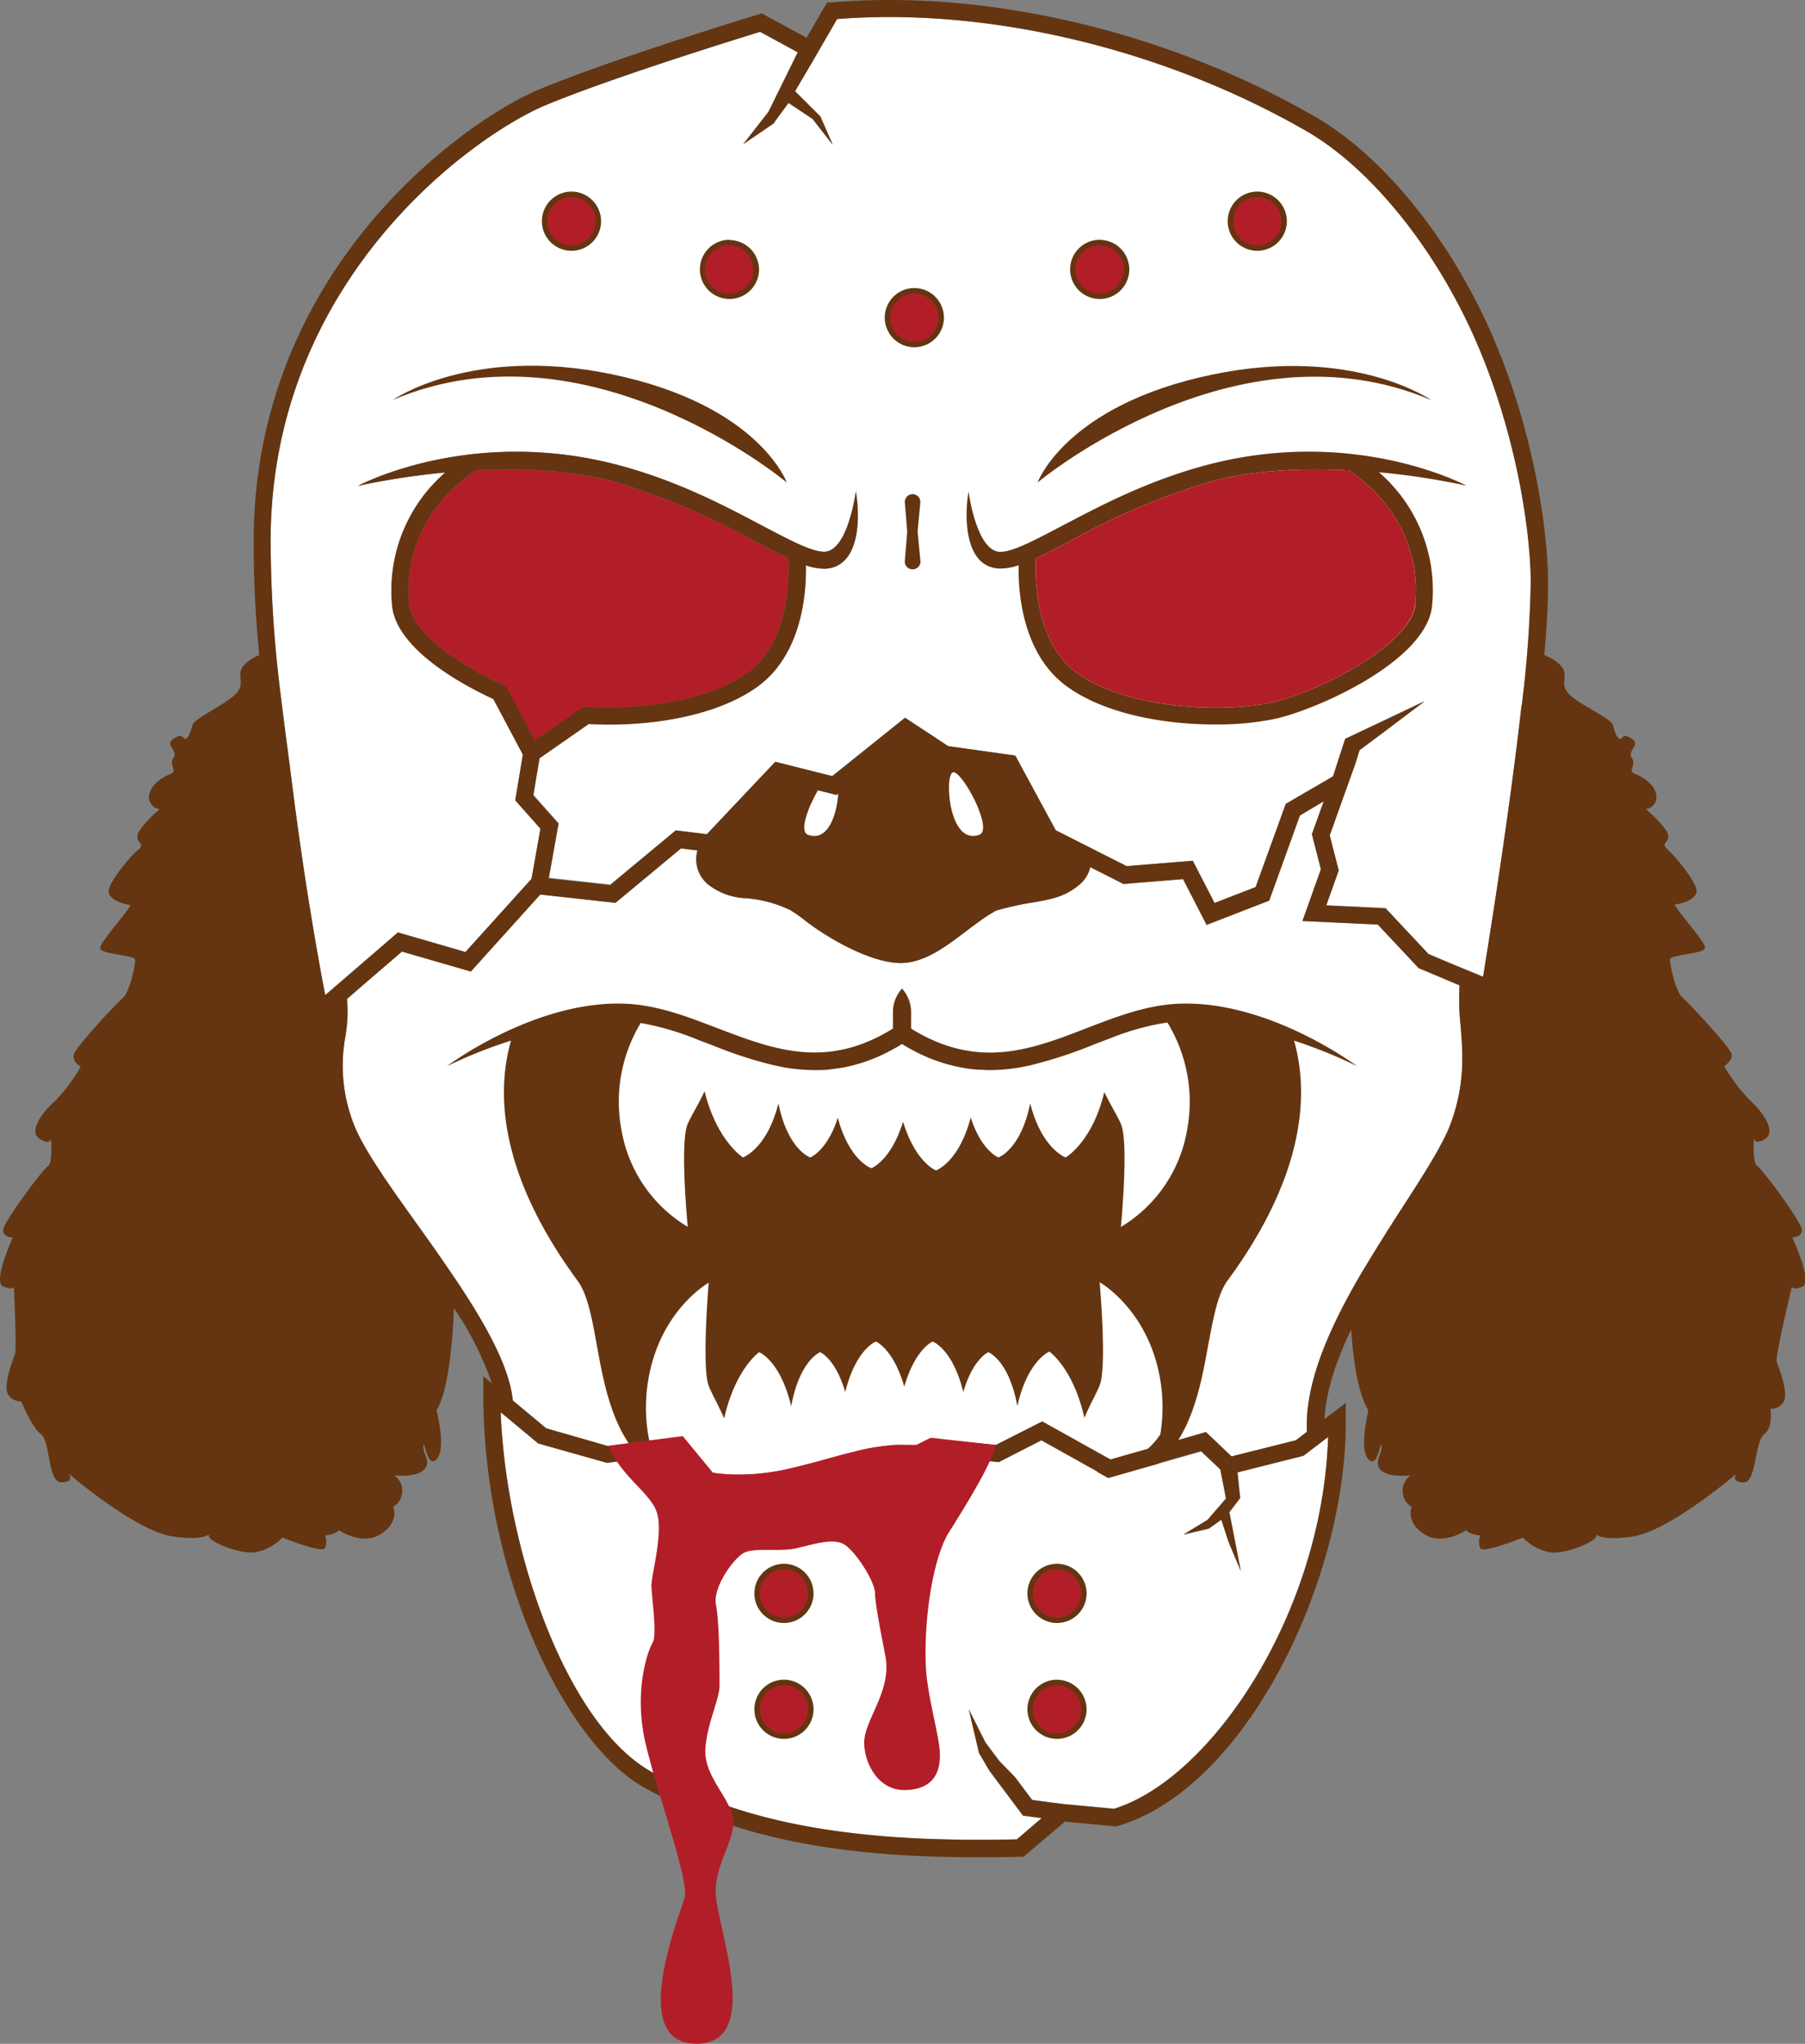 <svg id="Layer_2" data-name="Layer 2" xmlns="http://www.w3.org/2000/svg" viewBox="0 0 254.44 288"><rect x="0" y="0" width="254.44" height="288" fill="#808080" stroke="none"/><defs><style>.cls-1{fill:#fff;}.cls-2{fill:#643510;}.cls-3{fill:#b21e28;}</style></defs><title>cujo_1</title><path class="cls-1" d="M204.48,158.36c-1.07,2.9-3.7,7-6.74,11.71-1.95,3-4,6.27-6,9.62-4.3,7.38-7.84,15.19-7.51,22.07l-1.55,1.19-9.08,2.28L170,201.8l-13.46,3.85-9.62-5.36-6.56,3.32-9.19-.89-11.95,6-5.85-1.1-6.83,3-4,3.44v-4l-6.3-7.63-10.51,1.35L77,201.27l-4.71-3.92c-.54-5.34-4.69-12.19-9.32-18.9-1.35-2-2.76-3.95-4.12-5.86-3.95-5.51-7.67-10.72-9-14.23a22.57,22.57,0,0,1-1.17-12.26,20.7,20.7,0,0,0,.24-5.34l2.42-2.1,5.32-4.57,9.71,2.81,9.79-10.85,10.6,1.17L96,119.55l2.32.29a4.58,4.58,0,0,0,1.69,4.94,9.34,9.34,0,0,0,5.27,1.8,17.75,17.75,0,0,1,6.1,1.65,22.44,22.44,0,0,1,2.31,1.64c3.09,2.36,9.06,5.83,13.27,5.83,4,0,7.55-3.33,10.76-5.62a22.58,22.58,0,0,1,2.71-1.77,44,44,0,0,1,5.15-1.14c2.5-.43,4.47-.78,6.42-2.38a4.57,4.57,0,0,0,1.69-2.6l4.68,2.37,8.4-.68,3.32,6.45,8.82-3.42,4.33-12,3.36-2-1.67,4.64,1.27,4.94-2.6,7.29,10.62.5,5.76,6.14,3.59,1.51,2.18.92a31.5,31.5,0,0,0,.13,5.51C206.21,148.31,206.57,152.73,204.48,158.36Z"/><path class="cls-2" d="M182.42,146.64c2.8,10-.41,21.64-9.41,33.85-1.39,1.9-2,5.39-2.7,9.07-1.31,7.24-3,16.23-11.48,19.3-8.08,2.9-15.27.93-21.62-.8-3.54-1-6.88-1.89-10-1.89s-6.48.92-10,1.89c-4,1.1-8.34,2.28-13,2.28a25.12,25.12,0,0,1-8.59-1.48c-8.54-3.07-10.17-12.06-11.49-19.3-.66-3.68-1.3-7.17-2.7-9.07-9-12.22-12.22-23.85-9.4-33.85A67.24,67.24,0,0,0,63,150.24c.71-.54,12.82-9.35,25.24-8.8,4.47.2,8.75,1.85,12.88,3.44,7.89,3,15.35,5.89,24.75.06v-2.33a5,5,0,0,1,1.1-3.1l.18-.22.18.22a4.89,4.89,0,0,1,1.1,3.1v2.33c9.41,5.82,16.88,3,24.75-.06,4.14-1.59,8.41-3.24,12.88-3.44,12.42-.55,24.52,8.27,25.24,8.8A67.52,67.52,0,0,0,182.42,146.64Z"/><path class="cls-1" d="M167.35,159.16A19.83,19.83,0,0,1,158,172.9s1.16-11.91,0-14.54c-.48-1.12-1.49-2.7-2.33-4.48-1.69,7.07-5.45,9.22-5.45,9.22s-3.35-1.17-5-7.61c-1.32,6.52-4.48,7.61-4.48,7.61s-2.4-.92-3.9-5.64c-1.68,6.37-4.9,7.47-4.9,7.47s-2.9-1.11-4.64-6.88c-1.69,5.52-4.47,6.57-4.47,6.57s-3.08-1-4.73-7.11c-1.5,4.69-3.89,5.59-3.89,5.59s-3.16-1.08-4.48-7.62c-1.62,6.45-5,7.62-5,7.62s-3.68-2.33-5.41-9.33c-.84,1.82-1.87,3.44-2.37,4.59-1.16,2.62,0,14.52,0,14.52a19.78,19.78,0,0,1-9.36-13.73,21.42,21.42,0,0,1,2.73-15,40.08,40.08,0,0,1,8.14,2.4l1.76.66.33.13a58.84,58.84,0,0,0,8.59,2.78l1.34.28a26,26,0,0,0,4.37.39c.75,0,1.5,0,2.27-.11s1.4-.18,2.11-.32a23.59,23.59,0,0,0,6.75-2.56c.38-.2.78-.43,1.17-.68.47.29.93.56,1.39.8a23.41,23.41,0,0,0,7.16,2.54,20,20,0,0,0,2.09.27c.56,0,1.12.06,1.68.06a25.34,25.34,0,0,0,5-.51c.46-.09.9-.19,1.35-.31a63.67,63.67,0,0,0,8.32-2.76l.33-.13,2-.76a36.59,36.59,0,0,1,8.09-2.24A21.44,21.44,0,0,1,167.35,159.16Z"/><path class="cls-1" d="M163.56,202.13a11.3,11.3,0,0,1-5.59,4.34,21.54,21.54,0,0,1-4.31,1.08c-.47.08-.94.13-1.41.17a30.2,30.2,0,0,1-9.33-.82l-.27-.06c-1.62-.37-3.2-.8-4.78-1.24l-1.16-.32-2-.52a35.79,35.79,0,0,0-6.05-1.08c-.5,0-1-.05-1.49-.05l-.87,0a30.91,30.91,0,0,0-6.06,1c-.65.15-1.31.33-2,.51l-1.77.48c-1.38.38-2.75.75-4.15,1.1l-1.11.25a30.82,30.82,0,0,1-8.5.8q-.71,0-1.41-.11a23.3,23.3,0,0,1-4.92-1.17,11.13,11.13,0,0,1-4.82-3.33,23.17,23.17,0,0,1-.18-8.68c1.63-9.87,8.52-13.73,8.52-13.73s-1,11.91,0,14.54c.46,1.15,1.4,2.76,2.18,4.59,1.57-7,4.93-9.34,4.93-9.34s3,1.17,4.52,7.63c1.2-6.55,4.09-7.63,4.09-7.63s2.17.92,3.53,5.62c1.5-6.08,4.32-7.12,4.32-7.12s2.46,1,4,6.36c1.53-5.33,4-6.36,4-6.36s2.82,1,4.32,7.12c1.36-4.7,3.53-5.62,3.53-5.62s2.88,1.08,4.09,7.58c1.47-6.48,4.52-7.66,4.52-7.66s3.36,2.33,4.93,9.33c.76-1.82,1.69-3.44,2.15-4.57,1.06-2.64,0-14.54,0-14.54s6.89,3.86,8.54,13.73A23.43,23.43,0,0,1,163.56,202.13Z"/><path class="cls-1" d="M183.76,205.15l-9.29,2.34.37,3.61-1.52,2,1.61,8.29-1.74-4.15-1-3.08-1.75,1.25-3.57.85,3.39-2.06,2.6-2.95-.8-4.13-2.73-2.58-13.11,3.74L146.85,203l-6,3.07-9.2-.9-12,6-5.94-1.1-6,2.58-7.54,6.62v-8.42l-4.9-5.95-9.68,1.25-9.68-2.73L70.58,199c.72,19.45,9.35,44.26,21.5,50.81,9.15,4.93,18.6,10,51.25,9.37l3.5-3-2.64-.35-2.61-3.49-2.16-2.89h0L138,247l-1.44-6.16,2.35,4.68,2,2.66,2.17,2.22,2.41,3.23,4.33.56,7.22.67c13.75-4.25,29.4-27.62,30.17-52.39ZM149,244.27a3.4,3.4,0,1,1,3.39-3.39A3.39,3.39,0,0,1,149,244.27Z"/><path class="cls-1" d="M184.15,18.47C164,6.87,139.34,1,118,2.68L114.6,8.55l-2.54,4.32,3.57,3.56,1.75,4-2.85-3.66-3.39-2.25L109,17.42l-4.25,2.9,3.55-4.54,4.14-8.41-5.31-2.89c-3.13,1-20.72,6.4-30.15,10.3-9.93,4.13-38.39,24.1-38.83,60.67a174.25,174.25,0,0,0,1.49,23c.29,2.42.6,4.78.9,7.06.2,1.58.41,3.14.6,4.65,1.83,14.62,3.87,25.7,4.71,30.05l4.77-4.11,5.47-4.72,9.52,2.76,9.31-10.3c.24-1.32.82-4.57,1.27-7.08l-3.55-4,1.07-6.44L69.55,98.5c-6.44-3-13.69-7.78-14.26-13.08a22,22,0,0,1,7.48-18.84,105.24,105.24,0,0,0-12.3,1.88c.72-.38,16.45-8.49,37.17-2.78,8.39,2.31,15.06,5.94,20,8.51,4.14,2.18,7.4,3.9,9,3.51,3-.76,4-8.44,4-8.44.55,3.06.73,9.73-3.45,10.77a4.41,4.41,0,0,1-1.07.12,8.3,8.3,0,0,1-2.52-.47c.08,3.48-.4,12.45-6.82,17.09-5.44,3.93-13.84,5.35-20.88,5.35-1,0-2,0-2.9-.08l-6.91,4.78L75.2,112l3.56,4-.11.58c-.7,3.9-1.07,6-1.28,7.11l8.66.95L95.26,117l4.38.54,9.65-10.2,8,2,10.26-8.2,6.07,4,9.46,1.33L148.82,117l10,5.06,9.32-.76,3.07,5.95L177,125l4.25-11.76,6.66-3.87,1.71-5.29,5-2.36,6.19-2.94-6.16,4.65-3,2.24-.58,1.86-3.63,10.15,1.27,4.94-1.76,4.93,8.36.4,6.09,6.48,2.84,1.2,4.84,2c.85-5.23,3.74-23.17,5.43-38.29a163.32,163.32,0,0,0,1.26-17.52c-.07-7.81-2.21-21.53-8-34.44S193,23.57,184.15,18.47Z"/><circle class="cls-3" cx="110.51" cy="224.54" r="3.79"/><path class="cls-2" d="M110.51,221.14a3.4,3.4,0,1,1-3.4,3.4,3.4,3.4,0,0,1,3.4-3.4m0-.78a4.17,4.17,0,1,0,4.17,4.17,4.18,4.18,0,0,0-4.17-4.17Z"/><circle class="cls-3" cx="128.89" cy="44.77" r="3.79"/><path class="cls-2" d="M128.89,41.37a3.4,3.4,0,1,1-3.4,3.4,3.4,3.4,0,0,1,3.4-3.4m0-.78a4.17,4.17,0,1,0,4.17,4.17,4.18,4.18,0,0,0-4.17-4.17Z"/><circle class="cls-3" cx="155.01" cy="37.97" r="3.79"/><path class="cls-2" d="M155,34.57a3.4,3.4,0,1,1-3.4,3.4,3.4,3.4,0,0,1,3.4-3.4m0-.78A4.17,4.17,0,1,0,159.19,38,4.18,4.18,0,0,0,155,33.8Z"/><circle class="cls-3" cx="177.23" cy="31.17" r="3.79"/><path class="cls-2" d="M177.23,27.78a3.4,3.4,0,1,1-3.4,3.4,3.4,3.4,0,0,1,3.4-3.4m0-.78a4.17,4.17,0,1,0,4.17,4.17A4.18,4.18,0,0,0,177.23,27Z"/><circle class="cls-3" cx="102.78" cy="37.97" r="3.79"/><path class="cls-2" d="M102.78,34.57a3.4,3.4,0,1,1-3.4,3.4,3.4,3.4,0,0,1,3.4-3.4m0-.78A4.17,4.17,0,1,0,107,38a4.18,4.18,0,0,0-4.17-4.17Z"/><circle class="cls-3" cx="80.56" cy="31.17" r="3.79"/><path class="cls-2" d="M80.56,27.78a3.4,3.4,0,1,1-3.4,3.4,3.4,3.4,0,0,1,3.4-3.4m0-.78a4.17,4.17,0,1,0,4.17,4.17A4.18,4.18,0,0,0,80.56,27Z"/><circle class="cls-3" cx="110.51" cy="240.87" r="3.79"/><path class="cls-2" d="M110.51,237.47a3.4,3.4,0,1,1-3.4,3.4,3.4,3.4,0,0,1,3.4-3.4m0-.78a4.17,4.17,0,1,0,4.17,4.17,4.18,4.18,0,0,0-4.17-4.17Z"/><circle class="cls-3" cx="148.98" cy="240.87" r="3.79"/><path class="cls-2" d="M149,237.47a3.4,3.4,0,1,1-3.4,3.4,3.4,3.4,0,0,1,3.4-3.4m0-.78a4.17,4.17,0,1,0,4.17,4.17A4.18,4.18,0,0,0,149,236.7Z"/><circle class="cls-3" cx="148.98" cy="224.54" r="3.79"/><path class="cls-2" d="M149,221.14a3.4,3.4,0,1,1-3.4,3.4,3.4,3.4,0,0,1,3.4-3.4m0-.78a4.17,4.17,0,1,0,4.17,4.17,4.18,4.18,0,0,0-4.17-4.17Z"/><path class="cls-2" d="M169.53,65.68c-8.4,2.31-15.06,5.94-20,8.51-4.14,2.18-7.4,3.9-9,3.51-3-.76-4-8.44-4-8.44C136,72.32,135.83,79,140,80a4.41,4.41,0,0,0,1.07.12,8.3,8.3,0,0,0,2.52-.47c-.08,3.48.4,12.45,6.82,17.09,5.44,3.93,13.84,5.35,20.88,5.35a40.72,40.72,0,0,0,8.42-.79c5.77-1.25,21.33-8.06,22.16-15.91a22,22,0,0,0-7.48-18.84,102.7,102.7,0,0,1,12.33,1.89S190.74,59.83,169.53,65.68Zm30,19.49C198.89,90.82,186,97.51,179.2,99c-7,1.52-20.35.91-27.38-4.16-6.32-4.58-5.88-14.73-5.79-16.15,1.37-.64,2.9-1.45,4.65-2.36A99.31,99.31,0,0,1,170.18,68c6.31-1.81,13.55-2.06,19.91-1.73C196.77,70.71,200.27,77.74,199.49,85.16Z"/><path class="cls-3" d="M199.49,85.16C198.89,90.82,186,97.51,179.2,99c-7,1.52-20.35.91-27.38-4.16-6.32-4.58-5.88-14.73-5.79-16.15,1.37-.64,2.9-1.45,4.65-2.36A99.31,99.31,0,0,1,170.18,68c6.31-1.81,13.55-2.06,19.91-1.73C196.77,70.71,200.27,77.74,199.49,85.16Z"/><path class="cls-2" d="M146.26,68s3.92-10.91,24.65-15.22c19.83-4.12,30.87,3.61,30.87,3.61C174.39,44.69,146.54,67.73,146.26,68Z"/><path class="cls-3" d="M57.68,85.16c.43,4.09,7.31,8.73,13.64,11.53.56,2.3,4.06,7.68,4.06,7.68s5.54-3.11,6.9-4.78c7.27.56,17.3-.6,23.06-4.76,6.32-4.58,5.88-14.73,5.79-16.15-1.37-.64-2.9-1.45-4.65-2.36A99.31,99.31,0,0,0,87,68c-6.31-1.81-13.55-2.06-19.91-1.73C60.4,70.71,56.9,77.74,57.68,85.16Z"/><path class="cls-2" d="M110.91,68S107,57.05,86.26,52.74c-19.83-4.12-30.87,3.61-30.87,3.61C82.78,44.69,110.63,67.73,110.91,68Z"/><path class="cls-2" d="M128.64,80.23h0A1.1,1.1,0,0,1,127.55,79l.33-4a1.1,1.1,0,0,0,0-.18l-.33-4a1.1,1.1,0,0,1,1.09-1.19h0a1.1,1.1,0,0,1,1.09,1.2l-.37,3.94a1.1,1.1,0,0,0,0,.21l.37,3.94A1.1,1.1,0,0,1,128.64,80.23Z"/><path class="cls-2" d="M252.65,174.37s1.35,0,1.35-1.06-5.55-8.54-6.29-9-.46-3.9-.46-3.9.16,1.06,1.65,0-.45-3.74-2.25-5.4a23.91,23.91,0,0,1-3.6-4.79s1.2-.75,1.06-1.65-5.86-7.05-6.9-7.95-1.8-4.64-1.8-5.4,4.94-.75,4.94-1.69-4.79-6.1-4.19-6.1,2.86-.6,3-1.77-2.84-4.82-4-5.86,0-.9,0-2S232,114,232,114a1.66,1.66,0,0,0,1.5-1.69c0-1.55-1.8-2.8-3-3.25s.27-1.2-.47-2.25,1.34-1.8,0-2.7-1.2,0-1.66,0-.74-1-1-1.94-4.68-2.84-6.17-4.34,0-2.55-1.06-3.89a5.81,5.81,0,0,0-2.45-1.62c.36-4,.55-7.61.53-10.38-.07-8.05-2.27-22.15-8.19-35.41s-15.21-24.64-24.64-30.08C164.61,4.45,139.12-1.56,117.19.35l-.61,0L113.7,5.32l-6.32-3.43-.47.14c-.19.06-20.41,6.21-30.83,10.54s-39.86,25-40.32,62.85a157.68,157.68,0,0,0,.79,16.91,5.63,5.63,0,0,0-2.29,1.55c-1,1.34.44,2.39-1,3.88s-5.8,3.46-6.09,4.35-.61,2-1.06,2-.3-.9-1.65,0,.75,1.64,0,2.7.73,1.8-.46,2.26-3,1.7-3,3.25a1.67,1.67,0,0,0,1.5,1.69s-3.14,2.73-3.14,3.84,1.2,1,0,2-4.19,4.7-4.05,5.86,2.4,1.78,3,1.78-4.19,5.16-4.19,6.1,4.94.93,4.94,1.69-.75,4.5-1.8,5.4-6.73,7-6.88,8,1,1.64,1,1.64a24.09,24.09,0,0,1-3.6,4.8C6,156.68,4,159.39,5.54,160.44s1.65,0,1.65,0,.3,3.44-.44,3.89-6.31,7.95-6.31,9,1.35,1.06,1.35,1.06-2.84,6.28-1.35,6.89,1.51,0,1.51,0,.44,8.85.15,9.59-1.8,4.65-.9,5.71a2.1,2.1,0,0,0,1.8.89s1.44,3.6,2.79,4.64.9,6.76,2.86,6.76c1.79,0,1.17-1,1.06-1.18.57.48,9.58,8.09,14.66,8.82,5.26.75,4.95-.75,5.1,0s4,2.4,6.29,2.25a7,7,0,0,0,4.05-2.1s5.54,2.24,6,1.5a2.29,2.29,0,0,0,0-1.79s1.49-.15,1.94-.75c0,0,3.12,2.14,5.72.67s2.17-3.57,1.95-3.95a2.65,2.65,0,0,0,.17-4.44c4.05.32,4.65-1.13,4.63-1.85s-.78-1.83-.48-2.58c.46,1.43.79,2.89,1.61,2.32s1.25-2.52.19-7.08c1.76-2.73,2.3-10.58,2.45-14.38a45.25,45.25,0,0,1,5.35,10.6l-1.21-1v2.56C68.14,222.3,79.93,246,91,252c10.45,5.65,23.32,9.71,46.54,9.71,2,0,4.12,0,6.31-.07h.43l5.84-4.95,7.22.68.22-.06c18.34-5.41,32.34-35.21,32.14-57.23l0-2.39-3,2.28c.21-4,1.69-8.28,3.77-12.64.21,3.25.79,8.86,2.42,11.39-1,4.57-.64,6.52.19,7.08s1.17-.89,1.61-2.32c.3.75-.42,1.72-.47,2.58s.57,2.17,4.63,1.85a2.64,2.64,0,0,0,.17,4.44c-.23.37-.65,2.47,1.94,3.95s5.72-.68,5.72-.68c.46.61,2,.76,2,.76a2.21,2.21,0,0,0,0,1.79c.44.75,6-1.5,6-1.5a7,7,0,0,0,4,2.1c2.25.16,6.15-1.5,6.3-2.24s-.15.74,5.1,0c5.09-.74,14.1-8.35,14.66-8.83-.09.16-.71,1.18,1.08,1.18s1.5-5.7,2.84-6.74.9-3.6.9-3.6a2.12,2.12,0,0,0,1.79-.9c.9-1.06-.6-5-.89-5.69s2.14-10.65,2.14-10.65,0,.6,1.49,0S252.65,174.37,252.65,174.37ZM187.22,202.5c-.77,24.78-16.42,48.15-30.17,52.39l-7.22-.67-4.33-.57-2.42-3.22-2.17-2.22-2-2.66-2.35-4.68L138,247l1.44,2.47v0l2.16,2.89,2.61,3.49,2.64.35-3.5,3c-29.11.69-42.1-4.43-51.25-9.37C79.93,243.31,71.3,218.5,70.58,199l5.27,4.39,9.68,2.73,9.68-1.24,4.91,5.95v8.41l7.54-6.62,6-2.58,5.94,1.1,12-6,9.2.9,6-3.07,9.37,5.23,13.11-3.74,2.73,2.58.8,4.12-2.6,3-3.39,2.07,3.57-.85,1.76-1.25,1,3.08,1.74,4.15-1.61-8.28,1.52-2-.37-3.61,9.3-2.34Zm17.26-44.14c-1.07,2.9-3.7,7-6.74,11.71-1.95,3-4,6.27-6,9.62-4.3,7.38-7.84,15.19-7.51,22.07l-1.55,1.19-9.08,2.28L170,201.8l-13.46,3.85-9.62-5.36-6.56,3.32-9.19-.89-11.95,6-5.85-1.1-6.83,3-4,3.44v-4l-6.3-7.63-10.51,1.35L77,201.27l-4.71-3.92c-.54-5.34-4.69-12.19-9.32-18.9-1.35-2-2.76-3.95-4.12-5.86-3.95-5.51-7.67-10.72-9-14.23a22.57,22.57,0,0,1-1.17-12.26,20.7,20.7,0,0,0,.24-5.34l2.42-2.1,5.32-4.57,9.71,2.81,9.79-10.85,10.6,1.17L96,119.55l2.32.29a4.58,4.58,0,0,0,1.69,4.94,9.34,9.34,0,0,0,5.27,1.8,17.75,17.75,0,0,1,6.1,1.65,22.44,22.44,0,0,1,2.31,1.64c3.09,2.36,9.06,5.83,13.27,5.83,4,0,7.55-3.33,10.76-5.62a22.58,22.58,0,0,1,2.71-1.77,44,44,0,0,1,5.15-1.14c2.5-.43,4.47-.78,6.42-2.38a4.57,4.57,0,0,0,1.69-2.6l4.68,2.37,8.4-.68,3.32,6.45,8.82-3.42,4.33-12,3.36-2-1.67,4.64,1.27,4.94-2.6,7.29,10.62.5,5.76,6.14,3.59,1.51,2.18.92a31.5,31.5,0,0,0,.13,5.51C206.21,148.31,206.57,152.73,204.48,158.36Zm10-59c-1.69,15.12-4.58,33.06-5.43,38.29l-4.85-2-2.84-1.2L195.31,128l-8.36-.4,1.76-4.93-1.27-4.94,3.63-10.14.57-1.86,3-2.24,6.17-4.65-6.19,2.94-5,2.36-1.72,5.29-6.66,3.88L177,125l-5.79,2.24-3.07-5.95-9.32.76-10-5.06-5.69-10.52-9.46-1.33-6.07-4L117.82,109l-.48.38-.53-.13-7.52-1.9-9.65,10.21-4.38-.54L86,124.73l-8.66-.95c.22-1.12.58-3.22,1.28-7.11l.11-.57-3.56-4,.86-5.23L83,102c.93.06,1.9.09,2.9.09,7,0,15.44-1.41,20.88-5.34,6.42-4.64,6.9-13.62,6.82-17.09a8.44,8.44,0,0,0,2.52.47,4.4,4.4,0,0,0,1.07-.12c4.19-1,4-7.7,3.45-10.76,0,0-1,7.68-4,8.44-1.58.38-4.85-1.34-9-3.52-4.89-2.58-11.56-6.2-20-8.51C66.92,60,51.19,68.08,50.47,68.46a106.14,106.14,0,0,1,12.3-1.88,22,22,0,0,0-7.49,18.84c.57,5.3,7.82,10.12,14.26,13.08l4.16,7.84-1.07,6.44,3.55,4c-.45,2.5-1,5.76-1.27,7.08l-9.3,10.3-9.52-2.76-5.47,4.72-4.78,4.12c-.84-4.36-2.87-15.43-4.71-30.06-.19-1.51-.39-3.07-.6-4.65-.3-2.28-.61-4.64-.9-7.06a175,175,0,0,1-1.48-23.05C38.6,38.89,67.06,18.91,77,14.79c9.43-3.9,27-9.34,30.15-10.31l5.31,2.89-4.14,8.41-3.55,4.54,4.25-2.9,2.14-2.93,3.39,2.26,2.85,3.66-1.75-4-3.57-3.56,2.54-4.32L118,2.69C139.34,1,164,6.87,184.16,18.47c8.87,5.1,17.93,16.21,23.63,29s7.91,26.63,8,34.45A161.11,161.11,0,0,1,214.52,99.41ZM71.33,96.7C65,93.89,58.11,89.26,57.68,85.16c-.78-7.43,2.72-14.45,9.4-18.9,6.35-.33,13.6-.09,19.91,1.72a99.5,99.5,0,0,1,19.5,8.33c1.75.91,3.29,1.72,4.65,2.36.08,1.43.53,11.57-5.79,16.15-5.77,4.16-15.8,5.31-23.06,4.76l-6.91,4.78Z"/><path class="cls-1" d="M138.06,117.63c2.06-.76-2.59-9.33-3.77-8.78S133.76,119.21,138.06,117.63Z"/><path class="cls-1" d="M118.16,111.84c-.19,2.94-1.44,6.82-4.27,5.79-1.26-.46,0-3.83,1.4-6.26l2.63.66Z"/><path class="cls-3" d="M140.35,203.61a9.6,9.6,0,0,1-.84,2.33s0,.06-.05.09c-.31.69-.71,1.48-1.17,2.32-1.24,2.29-2.9,5-4.52,7.57-2.05,3.23-3.55,11.31-3.26,18.85.16,3.82,1.65,8.94,1.93,11.62s-.37,5.84-5,5.85c-3.67,0-5.62-3.81-5.62-6.69,0-3.18,3.9-7.25,3-12.1-.23-1.28-1.47-7.3-1.47-8.92s-2.59-5.69-4.22-6.82-4.7,0-7,.49-5.84-.17-7.3.64-4.39,4.87-3.9,7.31.5,9.26.5,11.32-1.79,5.4-2,9.06c-.13,3.11,2.21,5.58,3.36,8.05a6.2,6.2,0,0,1,.48,1.27,4.16,4.16,0,0,1,.09,1.45c-.23,2.52-2.34,5.3-2.47,9.1-.16,4.54,7,21.59-2.76,21.59s-2.28-18.17-1.62-20.61c.45-1.7-1.6-8.09-3.44-14.28-.33-1.08-.64-2.14-.95-3.18-.43-1.53-.82-3-1.13-4.29-1.69-7.31.31-13,1-14.13s-.16-6.66-.16-8.12,1.62-7.15.82-10.06C92,210.95,89.08,209.07,87,206a13,13,0,0,1-1.27-2.27l2.83-.36,3-.4,4.68-.6,1.1,1.33,3.14,3.81a8.45,8.45,0,0,0,.85.13c.47,0,.95.09,1.41.11a30.93,30.93,0,0,0,8.5-.8l1.1-.26c1.41-.35,2.78-.71,4.15-1.09l1.78-.5c.67-.18,1.34-.34,2-.5a29.86,29.86,0,0,1,6.06-1l.87,0c.5,0,1,0,1.49,0l.47,0,.18-.08,1.85-.92Z"/></svg>